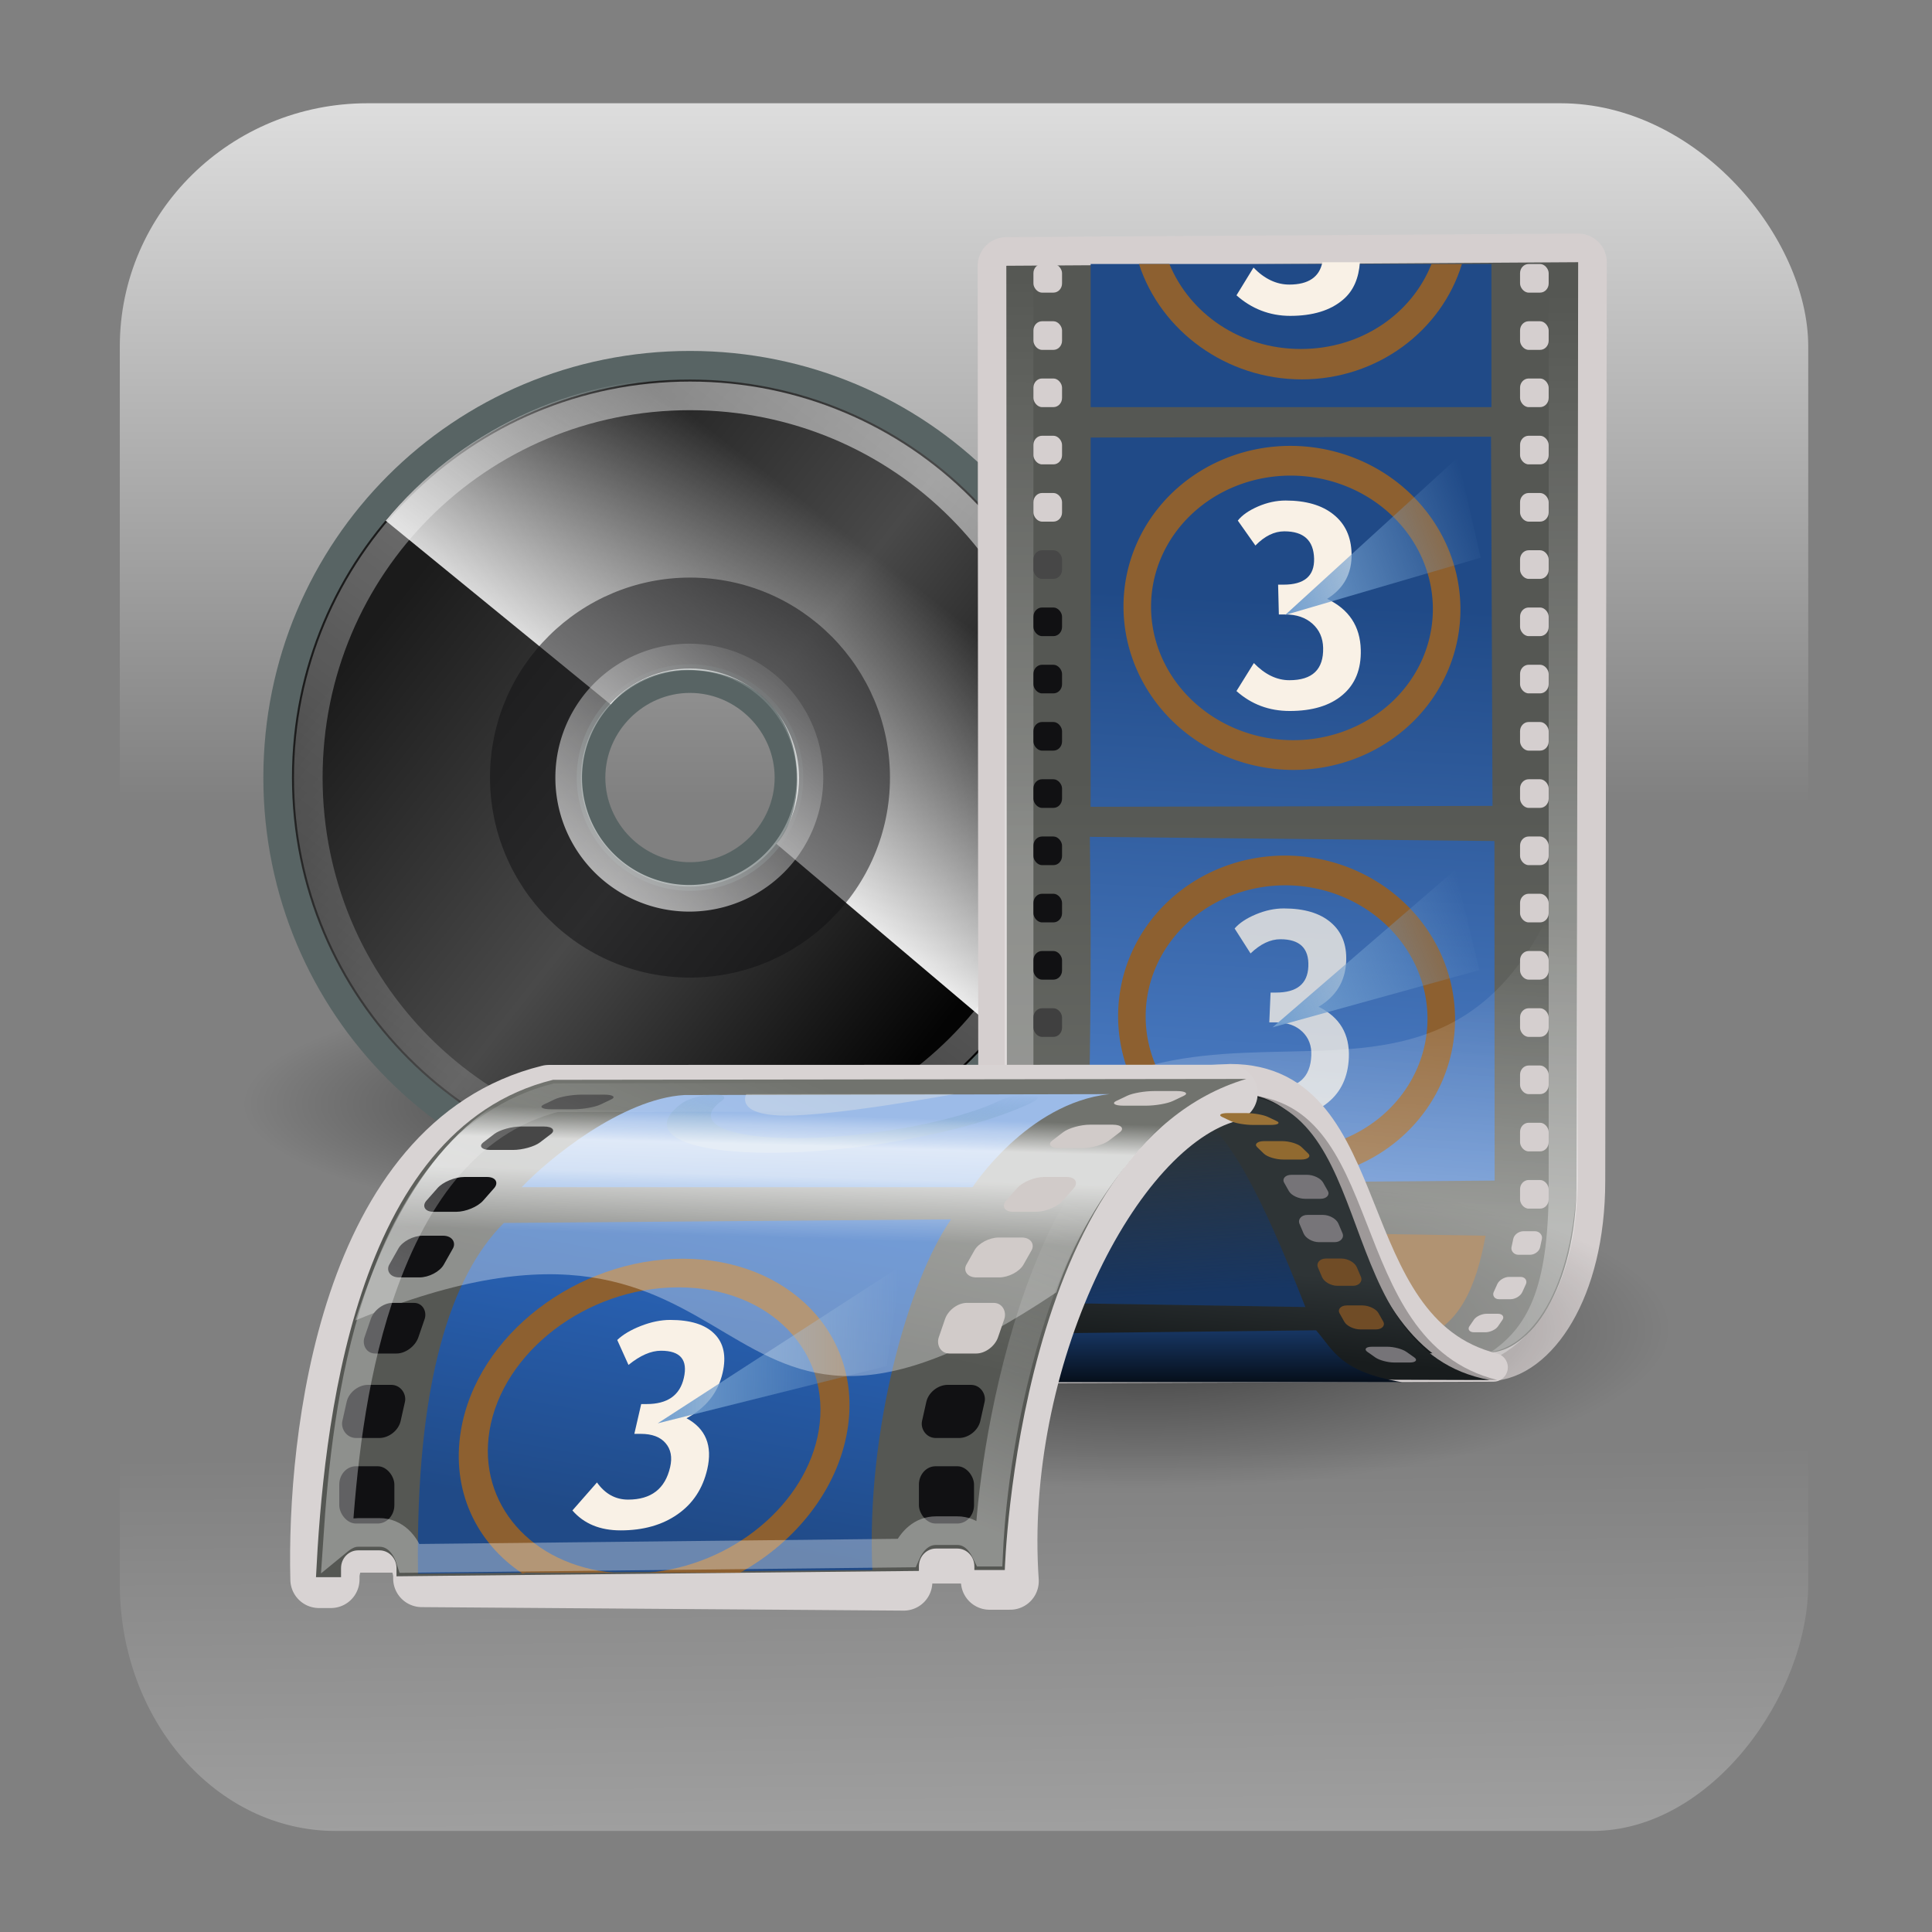 <?xml version="1.0" encoding="UTF-8" standalone="no"?>
<!-- Created with Inkscape (http://www.inkscape.org/) -->

<svg
   xmlns:dc="http://purl.org/dc/elements/1.1/"
   xmlns:cc="http://creativecommons.org/ns#"
   xmlns:rdf="http://www.w3.org/1999/02/22-rdf-syntax-ns#"
   xmlns:svg="http://www.w3.org/2000/svg"
   xmlns="http://www.w3.org/2000/svg"
   xmlns:xlink="http://www.w3.org/1999/xlink"
   xmlns:sodipodi="http://sodipodi.sourceforge.net/DTD/sodipodi-0.dtd"
   xmlns:inkscape="http://www.inkscape.org/namespaces/inkscape"
   id="svg2"
   sodipodi:version="0.32"
   inkscape:version="0.47pre0 r21549"
   width="256"
   height="256"
   version="1.0"
   sodipodi:docname="totem.svg"
   inkscape:output_extension="org.inkscape.output.svg.inkscape">
  <rect width="100%" height="100%" fill="#808080" stroke="none"/>
  <sodipodi:namedview
     inkscape:window-height="710"
     inkscape:window-width="911"
     inkscape:pageshadow="2"
     inkscape:pageopacity="0.0"
     guidetolerance="10.0"
     gridtolerance="10.0"
     objecttolerance="10.0"
     borderopacity="1.0"
     bordercolor="#666666"
     pagecolor="#ffffff"
     id="base"
     width="48px"
     height="48px"
     inkscape:zoom="1.9453125"
     inkscape:cx="128"
     inkscape:cy="131.4395"
     inkscape:window-x="321"
     inkscape:window-y="160"
     inkscape:current-layer="svg2"
     showgrid="false" />
  <defs
     id="defs5">
    <linearGradient
       inkscape:collect="always"
       id="linearGradient3149-560">
      <stop
         style="stop-color:#ffffff;stop-opacity:1;"
         offset="0"
         id="stop6111" />
      <stop
         style="stop-color:#ffffff;stop-opacity:0;"
         offset="1"
         id="stop6113" />
    </linearGradient>
    <linearGradient
       inkscape:collect="always"
       xlink:href="#linearGradient3149-560"
       id="linearGradient3155-496"
       x1="15.738"
       y1="40.105"
       x2="20.413"
       y2="29.156"
       gradientUnits="userSpaceOnUse" />
    <linearGradient
       id="linearGradient3125-277">
      <stop
         id="stop6101"
         offset="0"
         style="stop-color:#ffffff;stop-opacity:0.452;" />
      <stop
         style="stop-color:#ffffff;stop-opacity:1;"
         offset="0.5"
         id="stop6103" />
      <stop
         id="stop6105"
         offset="0.75"
         style="stop-color:#ffffff;stop-opacity:1;" />
      <stop
         id="stop6107"
         offset="1"
         style="stop-color:#ffffff;stop-opacity:0;" />
    </linearGradient>
    <linearGradient
       inkscape:collect="always"
       xlink:href="#linearGradient3125-277"
       id="linearGradient3131-818"
       gradientUnits="userSpaceOnUse"
       x1="17.312"
       y1="33.959"
       x2="17.438"
       y2="29.655"
       gradientTransform="translate(-1.062,0)" />
    <linearGradient
       id="linearGradient2951-981">
      <stop
         style="stop-color:#99b9dc;stop-opacity:1;"
         offset="0"
         id="stop6095" />
      <stop
         style="stop-color:#729fcf;stop-opacity:0;"
         offset="1"
         id="stop6097" />
    </linearGradient>
    <linearGradient
       inkscape:collect="always"
       xlink:href="#linearGradient2951-981"
       id="linearGradient2957-961"
       x1="17.333"
       y1="45.538"
       x2="17.619"
       y2="42.117"
       gradientUnits="userSpaceOnUse" />
    <linearGradient
       id="linearGradient2979-509">
      <stop
         style="stop-color:#9cbbe8;stop-opacity:1;"
         offset="0"
         id="stop6089" />
      <stop
         style="stop-color:#427fd5;stop-opacity:1;"
         offset="1"
         id="stop6091" />
    </linearGradient>
    <linearGradient
       inkscape:collect="always"
       xlink:href="#linearGradient2979-509"
       id="linearGradient2899-756"
       gradientUnits="userSpaceOnUse"
       x1="19.373"
       y1="30.125"
       x2="19.312"
       y2="32.25"
       gradientTransform="translate(-1.062,0)" />
    <linearGradient
       inkscape:collect="always"
       id="linearGradient2831-555">
      <stop
         style="stop-color:#729fcf;stop-opacity:1;"
         offset="0"
         id="stop6083" />
      <stop
         style="stop-color:#729fcf;stop-opacity:0;"
         offset="1"
         id="stop6085" />
    </linearGradient>
    <linearGradient
       inkscape:collect="always"
       xlink:href="#linearGradient2831-555"
       id="linearGradient2837-918"
       x1="14.875"
       y1="37.75"
       x2="23.375"
       y2="37.75"
       gradientUnits="userSpaceOnUse"
       gradientTransform="translate(-1.062,0)" />
    <linearGradient
       id="linearGradient2863-854">
      <stop
         style="stop-color:#204a87;stop-opacity:1;"
         offset="0"
         id="stop6077" />
      <stop
         style="stop-color:#2b68c0;stop-opacity:1;"
         offset="1"
         id="stop6079" />
    </linearGradient>
    <linearGradient
       inkscape:collect="always"
       xlink:href="#linearGradient2863-854"
       id="linearGradient2869-394"
       x1="16.748"
       y1="44.5"
       x2="18.75"
       y2="33.375"
       gradientUnits="userSpaceOnUse"
       gradientTransform="translate(-1.062,0)" />
    <linearGradient
       id="linearGradient2847-842">
      <stop
         style="stop-color:#555753;stop-opacity:1;"
         offset="0"
         id="stop6071" />
      <stop
         style="stop-color:#71736e;stop-opacity:1;"
         offset="1"
         id="stop6073" />
    </linearGradient>
    <linearGradient
       inkscape:collect="always"
       xlink:href="#linearGradient2847-842"
       id="linearGradient3147-940"
       gradientUnits="userSpaceOnUse"
       x1="18.625"
       y1="36.875"
       x2="20"
       y2="30.75"
       gradientTransform="translate(-1.062,0)" />
    <linearGradient
       id="linearGradient2847-101">
      <stop
         style="stop-color:#555753;stop-opacity:1;"
         offset="0"
         id="stop6065" />
      <stop
         style="stop-color:#71736e;stop-opacity:1;"
         offset="1"
         id="stop6067" />
    </linearGradient>
    <linearGradient
       inkscape:collect="always"
       xlink:href="#linearGradient2847-101"
       id="linearGradient2987-435"
       gradientUnits="userSpaceOnUse"
       x1="18.625"
       y1="36.875"
       x2="20"
       y2="30.75"
       gradientTransform="translate(-0.886,0.614)" />
    <linearGradient
       inkscape:collect="always"
       id="linearGradient3212-861">
      <stop
         style="stop-color:#173663;stop-opacity:1;"
         offset="0"
         id="stop6059" />
      <stop
         style="stop-color:#173663;stop-opacity:0;"
         offset="1"
         id="stop6061" />
    </linearGradient>
    <linearGradient
       inkscape:collect="always"
       xlink:href="#linearGradient3212-861"
       id="linearGradient3218-131"
       x1="30.5"
       y1="36.062"
       x2="30.125"
       y2="30.062"
       gradientUnits="userSpaceOnUse"
       gradientTransform="translate(0.938,0)" />
    <linearGradient
       id="linearGradient3222-477">
      <stop
         style="stop-color:#173663;stop-opacity:1;"
         offset="0"
         id="stop6053" />
      <stop
         style="stop-color:#060f1b;stop-opacity:1;"
         offset="1"
         id="stop6055" />
    </linearGradient>
    <linearGradient
       inkscape:collect="always"
       xlink:href="#linearGradient3222-477"
       id="linearGradient3228-49"
       x1="29.062"
       y1="37.25"
       x2="29.062"
       y2="39.062"
       gradientUnits="userSpaceOnUse"
       gradientTransform="translate(0.938,0)" />
    <linearGradient
       id="linearGradient2855-156">
      <stop
         style="stop-color:#2e3436;stop-opacity:1;"
         offset="0"
         id="stop6047" />
      <stop
         style="stop-color:#181c1d;stop-opacity:1;"
         offset="1"
         id="stop6049" />
    </linearGradient>
    <linearGradient
       inkscape:collect="always"
       xlink:href="#linearGradient2855-156"
       id="linearGradient2861-401"
       x1="32.5"
       y1="34.875"
       x2="32.25"
       y2="37.75"
       gradientUnits="userSpaceOnUse"
       gradientTransform="translate(-1.062,0)" />
    <linearGradient
       id="linearGradient2855-635">
      <stop
         style="stop-color:#2e3436;stop-opacity:1;"
         offset="0"
         id="stop6041" />
      <stop
         style="stop-color:#181c1d;stop-opacity:1;"
         offset="1"
         id="stop6043" />
    </linearGradient>
    <linearGradient
       inkscape:collect="always"
       xlink:href="#linearGradient2855-635"
       id="linearGradient3077-983"
       gradientUnits="userSpaceOnUse"
       x1="32.5"
       y1="34.875"
       x2="32.25"
       y2="37.75"
       gradientTransform="translate(-1.062,0.177)" />
    <linearGradient
       inkscape:collect="always"
       id="linearGradient3135-487">
      <stop
         style="stop-color:#ffffff;stop-opacity:1;"
         offset="0"
         id="stop6035" />
      <stop
         style="stop-color:#ffffff;stop-opacity:0;"
         offset="1"
         id="stop6037" />
    </linearGradient>
    <linearGradient
       inkscape:collect="always"
       xlink:href="#linearGradient3135-487"
       id="linearGradient3141-479"
       x1="34.162"
       y1="32.576"
       x2="34.952"
       y2="21.96"
       gradientUnits="userSpaceOnUse"
       gradientTransform="translate(-1.062,0)" />
    <linearGradient
       inkscape:collect="always"
       id="linearGradient2831-605">
      <stop
         style="stop-color:#729fcf;stop-opacity:1;"
         offset="0"
         id="stop6028" />
      <stop
         style="stop-color:#729fcf;stop-opacity:0;"
         offset="1"
         id="stop6031" />
    </linearGradient>
    <linearGradient
       inkscape:collect="always"
       xlink:href="#linearGradient2831-605"
       id="linearGradient2943-125"
       gradientUnits="userSpaceOnUse"
       x1="14.875"
       y1="37.75"
       x2="23.375"
       y2="37.75"
       gradientTransform="matrix(1,0,0.386,1,4.795,-13.833)" />
    <linearGradient
       id="linearGradient2933-58">
      <stop
         id="stop6022"
         offset="0"
         style="stop-color:#204a87;stop-opacity:1;" />
      <stop
         id="stop6024"
         offset="1"
         style="stop-color:#5b8fdb;stop-opacity:1;" />
    </linearGradient>
    <linearGradient
       inkscape:collect="always"
       xlink:href="#linearGradient2933-58"
       id="linearGradient3173-992"
       gradientUnits="userSpaceOnUse"
       gradientTransform="matrix(0.845,0,0,1,4.674,0)"
       x1="34.435"
       y1="11.625"
       x2="33.255"
       y2="37.375" />
    <linearGradient
       id="linearGradient23419-655"
       inkscape:collect="always">
      <stop
         id="stop6016"
         offset="0"
         style="stop-color:#000000;stop-opacity:1;" />
      <stop
         id="stop6018"
         offset="1"
         style="stop-color:#000000;stop-opacity:0;" />
    </linearGradient>
    <radialGradient
       inkscape:collect="always"
       xlink:href="#linearGradient23419-655"
       id="radialGradient2994-622"
       gradientUnits="userSpaceOnUse"
       gradientTransform="matrix(1,0,0,0.25,0,31.227)"
       cx="23.335"
       cy="41.636"
       fx="23.335"
       fy="41.636"
       r="22.627" />
    <linearGradient
       inkscape:collect="always"
       id="linearGradient3081-401">
      <stop
         style="stop-color:#ffffff;stop-opacity:1;"
         offset="0"
         id="stop6010" />
      <stop
         style="stop-color:#ffffff;stop-opacity:0;"
         offset="1"
         id="stop6012" />
    </linearGradient>
    <linearGradient
       inkscape:collect="always"
       xlink:href="#linearGradient3081-401"
       id="linearGradient3087-766"
       x1="46.312"
       y1="21.938"
       x2="46.375"
       y2="1.062"
       gradientUnits="userSpaceOnUse"
       gradientTransform="translate(-2,0)" />
    <linearGradient
       inkscape:collect="always"
       id="linearGradient3081-98">
      <stop
         style="stop-color:#ffffff;stop-opacity:1;"
         offset="0"
         id="stop6004" />
      <stop
         style="stop-color:#ffffff;stop-opacity:0;"
         offset="1"
         id="stop6006" />
    </linearGradient>
    <linearGradient
       inkscape:collect="always"
       xlink:href="#linearGradient3081-98"
       id="linearGradient3091-644"
       gradientUnits="userSpaceOnUse"
       x1="46.312"
       y1="21.938"
       x2="46.375"
       y2="1.062"
       gradientTransform="translate(-21,-1)" />
    <linearGradient
       inkscape:collect="always"
       id="linearGradient2831-778">
      <stop
         style="stop-color:#729fcf;stop-opacity:1;"
         offset="0"
         id="stop5998" />
      <stop
         style="stop-color:#729fcf;stop-opacity:0;"
         offset="1"
         id="stop6000" />
    </linearGradient>
    <linearGradient
       inkscape:collect="always"
       xlink:href="#linearGradient2831-778"
       id="linearGradient2949-65"
       gradientUnits="userSpaceOnUse"
       gradientTransform="matrix(0.945,0,0.364,1,5.978,-28.24)"
       x1="14.875"
       y1="37.75"
       x2="23.375"
       y2="37.75" />
    <linearGradient
       id="linearGradient2933-224">
      <stop
         id="stop5992"
         offset="0"
         style="stop-color:#204a87;stop-opacity:1;" />
      <stop
         id="stop5994"
         offset="1"
         style="stop-color:#5b8fdb;stop-opacity:1;" />
    </linearGradient>
    <linearGradient
       inkscape:collect="always"
       xlink:href="#linearGradient2933-224"
       id="linearGradient2998-29"
       gradientUnits="userSpaceOnUse"
       gradientTransform="matrix(0.788,0,0,1,5.354,0)"
       x1="34.435"
       y1="11.625"
       x2="33.255"
       y2="37.375" />
    <linearGradient
       id="linearGradient2933-568">
      <stop
         id="stop5986"
         offset="0"
         style="stop-color:#204a87;stop-opacity:1;" />
      <stop
         id="stop5988"
         offset="1"
         style="stop-color:#5b8fdb;stop-opacity:1;" />
    </linearGradient>
    <linearGradient
       inkscape:collect="always"
       xlink:href="#linearGradient2933-568"
       id="linearGradient2883-668"
       gradientUnits="userSpaceOnUse"
       x1="34.435"
       y1="11.625"
       x2="33.255"
       y2="37.375"
       gradientTransform="matrix(0.845,0,0,1,3.736,0)" />
    <linearGradient
       id="linearGradient2839-19">
      <stop
         style="stop-color:#555753;stop-opacity:1;"
         offset="0"
         id="stop5980" />
      <stop
         style="stop-color:#6c6e69;stop-opacity:1;"
         offset="1"
         id="stop5982" />
    </linearGradient>
    <linearGradient
       inkscape:collect="always"
       xlink:href="#linearGradient2839-19"
       id="linearGradient3175-43"
       gradientUnits="userSpaceOnUse"
       x1="36.509"
       y1="17.875"
       x2="36.509"
       y2="33.875"
       gradientTransform="translate(-2,0)" />
    <linearGradient
       id="linearGradient2839-626">
      <stop
         style="stop-color:#555753;stop-opacity:1;"
         offset="0"
         id="stop5974" />
      <stop
         style="stop-color:#6c6e69;stop-opacity:1;"
         offset="1"
         id="stop5976" />
    </linearGradient>
    <linearGradient
       inkscape:collect="always"
       xlink:href="#linearGradient2839-626"
       id="linearGradient2845-263"
       x1="36.509"
       y1="17.875"
       x2="36.509"
       y2="33.875"
       gradientUnits="userSpaceOnUse"
       gradientTransform="translate(-2,0)" />
    <linearGradient
       id="linearGradient6028-591"
       inkscape:collect="always">
      <stop
         id="stop5968"
         offset="0"
         style="stop-color:#ffffff;stop-opacity:1;" />
      <stop
         id="stop5970"
         offset="1"
         style="stop-color:#ffffff;stop-opacity:0;" />
    </linearGradient>
    <linearGradient
       y2="18.367"
       x2="17.743"
       y1="31.495"
       x1="28.703"
       gradientUnits="userSpaceOnUse"
       id="linearGradient3515-261"
       xlink:href="#linearGradient6028-591"
       inkscape:collect="always" />
    <linearGradient
       id="linearGradient6036-948"
       inkscape:collect="always">
      <stop
         id="stop5962"
         offset="0"
         style="stop-color:#ffffff;stop-opacity:1;" />
      <stop
         id="stop5964"
         offset="1"
         style="stop-color:#ffffff;stop-opacity:0;" />
    </linearGradient>
    <linearGradient
       y2="54.698"
       x2="48.799"
       y1="3.61"
       x1="10.502"
       gradientTransform="matrix(-0.674,0,0,0.674,31.339,1.103)"
       gradientUnits="userSpaceOnUse"
       id="linearGradient6540"
       xlink:href="#linearGradient6036-948"
       inkscape:collect="always" />
    <linearGradient
       id="linearGradient4409-301"
       inkscape:collect="always">
      <stop
         id="stop5956"
         offset="0"
         style="stop-color:#ffffff;stop-opacity:1;" />
      <stop
         id="stop5958"
         offset="1"
         style="stop-color:#ffffff;stop-opacity:0;" />
    </linearGradient>
    <linearGradient
       y2="11.67"
       x2="15.889"
       y1="24.92"
       x1="25.986"
       gradientTransform="matrix(-0.691,0,0,0.691,31.37,1.334)"
       gradientUnits="userSpaceOnUse"
       id="linearGradient6544"
       xlink:href="#linearGradient4409-301"
       inkscape:collect="always" />
    <linearGradient
       y2="14.203"
       x2="35.391"
       y1="32.416"
       x1="12.274"
       gradientUnits="userSpaceOnUse"
       id="aigrd2-532-807">
      <stop
         id="stop7437"
         style="stop-color:#040404"
         offset="0" />
      <stop
         id="stop7439"
         style="stop-color:#494949"
         offset="0.5" />
      <stop
         id="stop7441"
         style="stop-color:#1b1b1b"
         offset="1" />
    </linearGradient>
    <linearGradient
       y2="14.203"
       x2="35.391"
       y1="32.416"
       x1="12.274"
       gradientTransform="matrix(-0.823,0,0,0.823,34.695,-1.072)"
       gradientUnits="userSpaceOnUse"
       id="linearGradient6547-341"
       xlink:href="#aigrd2-532-807"
       inkscape:collect="always" />
    <linearGradient
       y2="34.307"
       x2="32.511"
       y1="11.188"
       x1="14.997"
       gradientUnits="userSpaceOnUse"
       id="aigrd1-945">
      <stop
         id="stop5940"
         style="stop-color:#ebebeb"
         offset="0" />
      <stop
         id="stop5942"
         style="stop-color:#ffffff"
         offset="0.5" />
      <stop
         id="stop5944"
         style="stop-color:#ebebeb"
         offset="1" />
    </linearGradient>
    <linearGradient
       y2="34.307"
       x2="32.511"
       y1="11.188"
       x1="14.997"
       gradientTransform="matrix(-0.823,0,0,0.823,34.695,-1.072)"
       gradientUnits="userSpaceOnUse"
       id="linearGradient6550"
       xlink:href="#aigrd1-945"
       inkscape:collect="always" />
    <linearGradient
       id="linearGradient23419-344"
       inkscape:collect="always">
      <stop
         id="stop5934"
         offset="0"
         style="stop-color:#000000;stop-opacity:1;" />
      <stop
         id="stop5936"
         offset="1"
         style="stop-color:#000000;stop-opacity:0;" />
    </linearGradient>
    <radialGradient
       r="22.627"
       fy="41.636"
       fx="23.335"
       cy="41.636"
       cx="23.335"
       gradientTransform="matrix(1,0,0,0.25,0,31.227)"
       gradientUnits="userSpaceOnUse"
       id="radialGradient3507-407"
       xlink:href="#linearGradient23419-344"
       inkscape:collect="always" />
    <linearGradient
       inkscape:collect="always"
       id="linearGradient3169">
      <stop
         style="stop-color:#ffffff;stop-opacity:1;"
         offset="0"
         id="stop3171" />
      <stop
         style="stop-color:#ffffff;stop-opacity:0;"
         offset="1"
         id="stop3173" />
    </linearGradient>
    <linearGradient
       inkscape:collect="always"
       xlink:href="#linearGradient3169"
       id="linearGradient2708"
       gradientUnits="userSpaceOnUse"
       gradientTransform="matrix(5.398,0,0,8.679,-1.815,-269.381)"
       x1="23.229"
       y1="-12.322"
       x2="23.133"
       y2="8.92" />
    <linearGradient
       inkscape:collect="always"
       xlink:href="#linearGradient3169"
       id="linearGradient2711"
       gradientUnits="userSpaceOnUse"
       gradientTransform="matrix(5.398,0,0,8.547,-1.815,-12.68)"
       x1="24"
       y1="0.649"
       x2="24"
       y2="13.971" />
  </defs>
  <rect
     ry="32.726"
     rx="28.586"
     y="-242.611"
     x="15.875"
     height="170.656"
     width="223.726"
     id="rect3177"
     style="opacity:0.897;fill:url(#linearGradient2708);fill-opacity:1;stroke:none;stroke-width:6.636;stroke-miterlimit:4;stroke-dasharray:none;stroke-opacity:1"
     transform="scale(1,-1)" />
  <rect
     style="opacity:0.897;fill:url(#linearGradient2711);fill-opacity:1;stroke:none;stroke-width:6.636;stroke-miterlimit:4;stroke-dasharray:none;stroke-opacity:1"
     id="rect3167"
     width="223.726"
     height="168.055"
     x="15.875"
     y="13.682"
     rx="32.826"
     ry="32.227" />
  <g
     style="opacity:1"
     id="g8607"
     transform="matrix(3.793,0,0,3.793,34.758,34.981)">
    <path
       transform="matrix(-0.691,0,0,0.737,31.083,-1.339)"
       inkscape:r_cy="true"
       inkscape:r_cx="true"
       d="M 45.962,41.636 A 22.627,5.657 0 1 1 0.707,41.636 A 22.627,5.657 0 1 1 45.962,41.636 z"
       sodipodi:ry="5.6568542"
       sodipodi:rx="22.627417"
       sodipodi:cy="41.63604"
       sodipodi:cx="23.334524"
       id="path23417"
       style="opacity:0.55;fill:url(#radialGradient3507-407);fill-opacity:1;fill-rule:evenodd;stroke:none;stroke-width:2;stroke-linecap:butt;stroke-linejoin:miter;marker:none;marker-start:none;marker-mid:none;marker-end:none;stroke-miterlimit:4;stroke-dasharray:none;stroke-dashoffset:0;stroke-opacity:1;visibility:visible;display:inline;overflow:visible"
       sodipodi:type="arc" />
    <path
       style="opacity:1;fill:url(#linearGradient6550);fill-rule:nonzero;stroke:none;stroke-miterlimit:4"
       d="M 14.94,3.537 C 22.925,3.537 29.345,9.957 29.345,17.941 C 29.345,25.926 22.925,32.346 14.94,32.346 C 6.956,32.346 0.536,25.926 0.536,17.941 C 0.536,9.957 6.956,3.537 14.94,3.537 L 14.94,3.537 z M 14.94,21.398 C 16.834,21.398 18.398,19.835 18.398,17.941 C 18.398,16.048 16.834,14.484 14.94,14.484 C 13.047,14.484 11.483,16.048 11.483,17.941 C 11.483,19.835 13.047,21.398 14.94,21.398 z"
       id="path3040"
       inkscape:r_cx="true"
       inkscape:r_cy="true" />
    <path
       style="opacity:1;fill:url(#linearGradient6547-341);fill-rule:nonzero;stroke:#586464;stroke-width:1;stroke-miterlimit:4;stroke-opacity:1"
       d="M 14.94,3.537 C 22.925,3.537 29.345,9.957 29.345,17.941 C 29.345,25.926 22.925,32.346 14.94,32.346 C 6.956,32.346 0.536,25.926 0.536,17.941 C 0.536,9.957 6.956,3.537 14.94,3.537 L 14.94,3.537 z M 14.94,21.398 C 16.834,21.398 18.398,19.835 18.398,17.941 C 18.398,16.048 16.834,14.484 14.94,14.484 C 13.047,14.484 11.483,16.048 11.483,17.941 C 11.483,19.835 13.047,21.398 14.94,21.398 z"
       id="path3049"
       inkscape:r_cx="true"
       inkscape:r_cy="true" />
    <path
       sodipodi:nodetypes="csccssccsc"
       id="path3531"
       d="M 15.53,3.97 C 22.97,4.25 28.873,10.342 28.873,17.855 C 28.873,21.26 27.665,24.356 25.647,26.764 L 17.96,20.258 C 18.459,19.675 18.686,18.845 18.686,18.028 C 18.686,15.683 17.092,14.178 14.836,14.178 C 13.81,14.178 12.782,14.644 12.168,15.386 L 4.309,8.966 C 6.85,5.907 10.701,3.97 15.009,3.97 C 15.189,3.97 15.351,3.963 15.53,3.97 z"
       style="opacity:1;fill:url(#linearGradient6544);fill-opacity:1;fill-rule:nonzero;stroke:none;stroke-miterlimit:4;stroke-opacity:1" />
    <path
       style="opacity:0.511;fill:#111113;fill-rule:nonzero;stroke:none;stroke-miterlimit:4"
       d="M 14.94,10.955 C 18.842,10.955 21.927,14.131 21.927,17.941 C 21.927,21.843 18.751,24.928 14.94,24.928 C 11.039,24.928 7.954,21.752 7.954,17.941 C 7.954,14.04 11.13,10.955 14.94,10.955 L 14.94,10.955 z M 14.94,21.752 C 17.027,21.752 18.751,20.028 18.751,17.941 C 18.751,15.855 17.027,14.131 14.94,14.131 C 12.854,14.131 11.13,15.855 11.13,17.941 C 11.13,20.028 12.854,21.752 14.94,21.752 z"
       id="path3051"
       inkscape:r_cx="true"
       inkscape:r_cy="true" />
    <path
       sodipodi:nodetypes="cccccc"
       id="path5264"
       d="M 14.94,4.607 C 22.332,4.607 28.275,10.55 28.275,17.941 C 28.275,25.333 22.332,31.276 14.94,31.276 C 7.549,31.276 1.606,25.333 1.606,17.941 C 1.606,10.55 7.549,4.607 14.94,4.607 L 14.94,4.607 z"
       style="opacity:0.546;fill:none;fill-rule:nonzero;stroke:url(#linearGradient6540);stroke-width:1;stroke-miterlimit:4;stroke-opacity:1"
       inkscape:r_cx="true"
       inkscape:r_cy="true" />
    <path
       transform="matrix(-0.691,0,0,0.691,31.713,0.717)"
       d="M 30.406,24.931 A 6.099,6.099 0 1 1 18.208,24.931 A 6.099,6.099 0 1 1 30.406,24.931 z"
       sodipodi:ry="6.0987959"
       sodipodi:rx="6.0987959"
       sodipodi:cy="24.930641"
       sodipodi:cx="24.306795"
       id="path6026"
       style="opacity:0.672;fill:none;fill-opacity:0.316;fill-rule:nonzero;stroke:url(#linearGradient3515-261);stroke-width:1.346;stroke-linecap:butt;stroke-linejoin:miter;marker:none;marker-start:none;marker-mid:none;marker-end:none;stroke-miterlimit:4;stroke-dashoffset:0;stroke-opacity:1;visibility:visible;display:inline;overflow:visible"
       sodipodi:type="arc"
       inkscape:r_cx="true"
       inkscape:r_cy="true" />
    <g
       transform="translate(0.938,0)"
       mask="none"
       id="g3177">
      <path
         sodipodi:nodetypes="ccsccsc"
         id="path3073"
         d="M 45.03,-0.063 L 25.053,0.062 C 25.053,0.062 25.073,29.38 25.073,29.38 C 24.89,32.532 23.937,33.291 23.25,33.875 C 23.25,33.875 41.912,38.023 41.912,38.023 C 43.285,38.023 44.976,35.847 44.976,32.025 C 44.976,32.025 45.03,-0.063 45.03,-0.063 z"
         style="opacity:1;fill:url(#linearGradient2845-263);fill-opacity:1;fill-rule:evenodd;stroke:#d5cfcf;stroke-width:2;stroke-linecap:round;stroke-linejoin:round;marker:none;marker-start:none;marker-mid:none;marker-end:none;stroke-miterlimit:4;stroke-dasharray:none;stroke-dashoffset:0;stroke-opacity:1;visibility:visible;display:inline;overflow:visible" />
      <path
         style="opacity:1;fill:url(#linearGradient3175-43);fill-opacity:1;fill-rule:evenodd;stroke:none;stroke-width:1;stroke-linecap:round;stroke-linejoin:round;marker:none;marker-start:none;marker-mid:none;marker-end:none;stroke-miterlimit:4;stroke-dasharray:none;stroke-dashoffset:0;stroke-opacity:1;visibility:visible;display:inline;overflow:visible"
         d="M 45.03,-0.063 L 25.053,0.062 C 25.053,0.062 25.073,29.38 25.073,29.38 C 24.89,32.532 23.937,33.291 23.25,33.875 C 23.25,33.875 41.912,38.023 41.912,38.023 C 43.285,38.023 44.976,35.847 44.976,32.025 C 44.976,32.025 45.03,-0.063 45.03,-0.063 z"
         id="path4008"
         sodipodi:nodetypes="ccsccsc" />
      <path
         style="opacity:1;fill:url(#linearGradient2883-668);fill-opacity:1;fill-rule:evenodd;stroke:none;stroke-width:1;stroke-linecap:round;stroke-linejoin:round;marker:none;marker-start:none;marker-mid:none;marker-end:none;stroke-miterlimit:4;stroke-dasharray:none;stroke-dashoffset:0;stroke-opacity:1;visibility:visible;display:inline;overflow:visible"
         d="M 27.997,18.962 L 42.038,18.931 L 41.986,6.034 L 28,6.063 L 27.997,18.962 z"
         id="path2879"
         sodipodi:nodetypes="ccccc" />
      <path
         style="opacity:1;fill:url(#linearGradient2998-29);fill-opacity:1;fill-rule:evenodd;stroke:none;stroke-width:1;stroke-linecap:round;stroke-linejoin:round;marker:none;marker-start:none;marker-mid:none;marker-end:none;stroke-miterlimit:4;stroke-dasharray:none;stroke-dashoffset:0;stroke-opacity:1;visibility:visible;display:inline;overflow:visible"
         d="M 28,5 L 28,0 L 42,0 L 42,5 L 28,5 z"
         id="path2996" />
      <path
         style="font-size:9.964px;font-style:normal;font-variant:normal;font-weight:bold;font-stretch:normal;text-indent:0;text-align:start;text-decoration:none;line-height:100%;letter-spacing:normal;word-spacing:normal;text-transform:none;direction:ltr;block-progression:tb;writing-mode:lr-tb;text-anchor:start;fill:#f9f1e6;fill-opacity:1;fill-rule:evenodd;stroke:none;stroke-width:1;stroke-linecap:round;stroke-linejoin:round;marker:none;marker-start:none;marker-mid:none;marker-end:none;stroke-miterlimit:4;stroke-dashoffset:0;stroke-opacity:1;visibility:visible;display:inline;overflow:visible;font-family:Trebuchet MS"
         d="M 33.093,14.919 L 33.701,13.941 C 34.088,14.34 34.501,14.54 34.942,14.54 C 35.747,14.54 36.14,14.162 36.121,13.406 C 36.112,13.062 35.989,12.783 35.75,12.569 C 35.511,12.352 35.193,12.243 34.798,12.243 L 34.574,12.243 L 34.548,11.202 L 34.738,11.202 C 35.464,11.202 35.82,10.899 35.805,10.292 C 35.789,9.656 35.442,9.339 34.765,9.339 C 34.414,9.339 34.078,9.504 33.755,9.835 L 33.14,8.964 C 33.288,8.776 33.522,8.612 33.843,8.472 C 34.164,8.333 34.487,8.263 34.811,8.263 C 35.521,8.263 36.078,8.425 36.482,8.75 C 36.889,9.074 37.1,9.528 37.114,10.112 C 37.132,10.806 36.846,11.335 36.258,11.698 C 37.023,12.062 37.416,12.655 37.436,13.479 C 37.453,14.157 37.241,14.682 36.799,15.055 C 36.361,15.428 35.746,15.615 34.954,15.615 C 34.234,15.615 33.614,15.383 33.093,14.919"
         id="path2975" />
      <path
         transform="matrix(0.786,0,8.1698e-3,0.848,21.32,-24.291)"
         d="M 23.875,42.812 A 6.875,6.062 0 1 1 10.125,42.812 A 6.875,6.062 0 1 1 23.875,42.812 z"
         sodipodi:ry="6.0625"
         sodipodi:rx="6.875"
         sodipodi:cy="42.8125"
         sodipodi:cx="17"
         id="path2929"
         style="opacity:1;fill:none;fill-opacity:1;fill-rule:evenodd;stroke:#8d6030;stroke-width:1.225;stroke-linecap:round;stroke-linejoin:round;marker:none;marker-start:none;marker-mid:none;marker-end:none;stroke-miterlimit:4;stroke-dasharray:none;stroke-dashoffset:0;stroke-opacity:1;visibility:visible;display:inline;overflow:visible"
         sodipodi:type="arc" />
      <path
         id="path2947"
         d="M 34.795,12.26 L 40.823,6.76 L 41.626,10.26 L 34.795,12.26 z"
         style="opacity:1;fill:url(#linearGradient2949-65);fill-opacity:1;fill-rule:evenodd;stroke:none;stroke-width:1;stroke-linecap:round;stroke-linejoin:round;marker:none;marker-start:none;marker-mid:none;marker-end:none;stroke-miterlimit:4;stroke-dasharray:none;stroke-dashoffset:0;stroke-opacity:1;visibility:visible;display:inline;overflow:visible" />
      <path
         sodipodi:nodetypes="cccccc"
         id="path3089"
         d="M 26,-1 L 26,31 C 25.783,35.41 24.063,36.875 23,37 C 24.354,36.062 25.024,34.613 25,31 L 25,-1 L 26,-1 z"
         style="opacity:0.312;fill:url(#linearGradient3091-644);fill-opacity:1;fill-rule:evenodd;stroke:none;stroke-width:2;stroke-linecap:round;stroke-linejoin:round;marker:none;marker-start:none;marker-mid:none;marker-end:none;stroke-miterlimit:4;stroke-dasharray:none;stroke-dashoffset:0;stroke-opacity:1;visibility:visible;display:inline;overflow:visible" />
      <path
         style="opacity:1;fill:#8d6030;fill-opacity:1;fill-rule:evenodd;stroke:none;stroke-width:1.225;stroke-linecap:round;stroke-linejoin:round;marker:none;stroke-miterlimit:4;stroke-dasharray:none;stroke-dashoffset:0;stroke-opacity:1;visibility:visible;display:inline;overflow:visible"
         d="M 29.688,0 C 30.447,2.344 32.744,4.031 35.375,4.031 C 38.006,4.031 40.254,2.344 40.969,0 L 39.906,0 C 39.225,1.726 37.469,2.969 35.344,2.969 C 33.217,2.969 31.463,1.729 30.75,0 L 29.688,0 z"
         id="path3000" />
      <rect
         ry="0.32"
         rx="0.301"
         y="18"
         x="43"
         height="1"
         width="1"
         id="rect3021"
         style="opacity:1;fill:#d5cfcf;fill-opacity:1;fill-rule:evenodd;stroke:none;stroke-width:1;stroke-linecap:round;stroke-linejoin:round;marker:none;marker-start:none;marker-mid:none;marker-end:none;stroke-miterlimit:4;stroke-dasharray:none;stroke-dashoffset:0;stroke-opacity:1;visibility:visible;display:inline;overflow:visible" />
      <rect
         style="opacity:1;fill:#d5cfcf;fill-opacity:1;fill-rule:evenodd;stroke:none;stroke-width:1;stroke-linecap:round;stroke-linejoin:round;marker:none;marker-start:none;marker-mid:none;marker-end:none;stroke-miterlimit:4;stroke-dasharray:none;stroke-dashoffset:0;stroke-opacity:1;visibility:visible;display:inline;overflow:visible"
         id="rect3023"
         width="1"
         height="1"
         x="43"
         y="16"
         rx="0.301"
         ry="0.32" />
      <rect
         ry="0.32"
         rx="0.301"
         y="14"
         x="43"
         height="1"
         width="1"
         id="rect3025"
         style="opacity:1;fill:#d5cfcf;fill-opacity:1;fill-rule:evenodd;stroke:none;stroke-width:1;stroke-linecap:round;stroke-linejoin:round;marker:none;marker-start:none;marker-mid:none;marker-end:none;stroke-miterlimit:4;stroke-dasharray:none;stroke-dashoffset:0;stroke-opacity:1;visibility:visible;display:inline;overflow:visible" />
      <rect
         style="opacity:1;fill:#d5cfcf;fill-opacity:1;fill-rule:evenodd;stroke:none;stroke-width:1;stroke-linecap:round;stroke-linejoin:round;marker:none;marker-start:none;marker-mid:none;marker-end:none;stroke-miterlimit:4;stroke-dasharray:none;stroke-dashoffset:0;stroke-opacity:1;visibility:visible;display:inline;overflow:visible"
         id="rect3027"
         width="1"
         height="1"
         x="43"
         y="12"
         rx="0.301"
         ry="0.32" />
      <rect
         ry="0.32"
         rx="0.301"
         y="10"
         x="43"
         height="1"
         width="1"
         id="rect3029"
         style="opacity:1;fill:#d5cfcf;fill-opacity:1;fill-rule:evenodd;stroke:none;stroke-width:1;stroke-linecap:round;stroke-linejoin:round;marker:none;marker-start:none;marker-mid:none;marker-end:none;stroke-miterlimit:4;stroke-dasharray:none;stroke-dashoffset:0;stroke-opacity:1;visibility:visible;display:inline;overflow:visible" />
      <rect
         style="opacity:1;fill:#d5cfcf;fill-opacity:1;fill-rule:evenodd;stroke:none;stroke-width:1;stroke-linecap:round;stroke-linejoin:round;marker:none;marker-start:none;marker-mid:none;marker-end:none;stroke-miterlimit:4;stroke-dasharray:none;stroke-dashoffset:0;stroke-opacity:1;visibility:visible;display:inline;overflow:visible"
         id="rect3031"
         width="1"
         height="1"
         x="43"
         y="8"
         rx="0.301"
         ry="0.32" />
      <rect
         ry="0.32"
         rx="0.301"
         y="6"
         x="43"
         height="1"
         width="1"
         id="rect3033"
         style="opacity:1;fill:#d5cfcf;fill-opacity:1;fill-rule:evenodd;stroke:none;stroke-width:1;stroke-linecap:round;stroke-linejoin:round;marker:none;marker-start:none;marker-mid:none;marker-end:none;stroke-miterlimit:4;stroke-dasharray:none;stroke-dashoffset:0;stroke-opacity:1;visibility:visible;display:inline;overflow:visible" />
      <rect
         style="opacity:1;fill:#d5cfcf;fill-opacity:1;fill-rule:evenodd;stroke:none;stroke-width:1;stroke-linecap:round;stroke-linejoin:round;marker:none;marker-start:none;marker-mid:none;marker-end:none;stroke-miterlimit:4;stroke-dasharray:none;stroke-dashoffset:0;stroke-opacity:1;visibility:visible;display:inline;overflow:visible"
         id="rect3035"
         width="1"
         height="1"
         x="43"
         y="4"
         rx="0.301"
         ry="0.32" />
      <rect
         ry="0.32"
         rx="0.301"
         y="2"
         x="43"
         height="1"
         width="1"
         id="rect3037"
         style="opacity:1;fill:#d5cfcf;fill-opacity:1;fill-rule:evenodd;stroke:none;stroke-width:1;stroke-linecap:round;stroke-linejoin:round;marker:none;marker-start:none;marker-mid:none;marker-end:none;stroke-miterlimit:4;stroke-dasharray:none;stroke-dashoffset:0;stroke-opacity:1;visibility:visible;display:inline;overflow:visible" />
      <rect
         style="opacity:1;fill:#d5cfcf;fill-opacity:1;fill-rule:evenodd;stroke:none;stroke-width:1;stroke-linecap:round;stroke-linejoin:round;marker:none;marker-start:none;marker-mid:none;marker-end:none;stroke-miterlimit:4;stroke-dasharray:none;stroke-dashoffset:0;stroke-opacity:1;visibility:visible;display:inline;overflow:visible"
         id="rect3039"
         width="1"
         height="1"
         x="43"
         y="0"
         rx="0.301"
         ry="0.32" />
      <rect
         style="opacity:1;fill:#111113;fill-opacity:1;fill-rule:evenodd;stroke:none;stroke-width:1;stroke-linecap:round;stroke-linejoin:round;marker:none;marker-start:none;marker-mid:none;marker-end:none;stroke-miterlimit:4;stroke-dasharray:none;stroke-dashoffset:0;stroke-opacity:1;visibility:visible;display:inline;overflow:visible"
         id="rect3053"
         width="1"
         height="1"
         x="26"
         y="18"
         rx="0.301"
         ry="0.32" />
      <rect
         ry="0.32"
         rx="0.301"
         y="16"
         x="26"
         height="1"
         width="1"
         id="rect3055"
         style="opacity:1;fill:#111113;fill-opacity:1;fill-rule:evenodd;stroke:none;stroke-width:1;stroke-linecap:round;stroke-linejoin:round;marker:none;marker-start:none;marker-mid:none;marker-end:none;stroke-miterlimit:4;stroke-dasharray:none;stroke-dashoffset:0;stroke-opacity:1;visibility:visible;display:inline;overflow:visible" />
      <rect
         style="opacity:1;fill:#111113;fill-opacity:1;fill-rule:evenodd;stroke:none;stroke-width:1;stroke-linecap:round;stroke-linejoin:round;marker:none;marker-start:none;marker-mid:none;marker-end:none;stroke-miterlimit:4;stroke-dasharray:none;stroke-dashoffset:0;stroke-opacity:1;visibility:visible;display:inline;overflow:visible"
         id="rect3057"
         width="1"
         height="1"
         x="26"
         y="14"
         rx="0.301"
         ry="0.32" />
      <rect
         ry="0.32"
         rx="0.301"
         y="12"
         x="26"
         height="1"
         width="1"
         id="rect3059"
         style="opacity:1;fill:#111113;fill-opacity:1;fill-rule:evenodd;stroke:none;stroke-width:1;stroke-linecap:round;stroke-linejoin:round;marker:none;marker-start:none;marker-mid:none;marker-end:none;stroke-miterlimit:4;stroke-dasharray:none;stroke-dashoffset:0;stroke-opacity:1;visibility:visible;display:inline;overflow:visible" />
      <rect
         style="opacity:1;fill:#474747;fill-opacity:1;fill-rule:evenodd;stroke:none;stroke-width:1;stroke-linecap:round;stroke-linejoin:round;marker:none;marker-start:none;marker-mid:none;marker-end:none;stroke-miterlimit:4;stroke-dasharray:none;stroke-dashoffset:0;stroke-opacity:1;visibility:visible;display:inline;overflow:visible"
         id="rect3061"
         width="1"
         height="1"
         x="26"
         y="10"
         rx="0.301"
         ry="0.32" />
      <rect
         ry="0.32"
         rx="0.301"
         y="8"
         x="26"
         height="1"
         width="1"
         id="rect3063"
         style="opacity:1;fill:#d5cfcf;fill-opacity:1;fill-rule:evenodd;stroke:none;stroke-width:1;stroke-linecap:round;stroke-linejoin:round;marker:none;marker-start:none;marker-mid:none;marker-end:none;stroke-miterlimit:4;stroke-dasharray:none;stroke-dashoffset:0;stroke-opacity:1;visibility:visible;display:inline;overflow:visible" />
      <rect
         style="opacity:1;fill:#d5cfcf;fill-opacity:1;fill-rule:evenodd;stroke:none;stroke-width:1;stroke-linecap:round;stroke-linejoin:round;marker:none;marker-start:none;marker-mid:none;marker-end:none;stroke-miterlimit:4;stroke-dasharray:none;stroke-dashoffset:0;stroke-opacity:1;visibility:visible;display:inline;overflow:visible"
         id="rect3065"
         width="1"
         height="1"
         x="26"
         y="6"
         rx="0.301"
         ry="0.32" />
      <rect
         ry="0.32"
         rx="0.301"
         y="4"
         x="26"
         height="1"
         width="1"
         id="rect3067"
         style="opacity:1;fill:#d5cfcf;fill-opacity:1;fill-rule:evenodd;stroke:none;stroke-width:1;stroke-linecap:round;stroke-linejoin:round;marker:none;marker-start:none;marker-mid:none;marker-end:none;stroke-miterlimit:4;stroke-dasharray:none;stroke-dashoffset:0;stroke-opacity:1;visibility:visible;display:inline;overflow:visible" />
      <rect
         style="opacity:1;fill:#d5cfcf;fill-opacity:1;fill-rule:evenodd;stroke:none;stroke-width:1;stroke-linecap:round;stroke-linejoin:round;marker:none;marker-start:none;marker-mid:none;marker-end:none;stroke-miterlimit:4;stroke-dasharray:none;stroke-dashoffset:0;stroke-opacity:1;visibility:visible;display:inline;overflow:visible"
         id="rect3069"
         width="1"
         height="1"
         x="26"
         y="2"
         rx="0.301"
         ry="0.32" />
      <rect
         ry="0.32"
         rx="0.301"
         y="0"
         x="26"
         height="1"
         width="1"
         id="rect3071"
         style="opacity:1;fill:#d5cfcf;fill-opacity:1;fill-rule:evenodd;stroke:none;stroke-width:1;stroke-linecap:round;stroke-linejoin:round;marker:none;marker-start:none;marker-mid:none;marker-end:none;stroke-miterlimit:4;stroke-dasharray:none;stroke-dashoffset:0;stroke-opacity:1;visibility:visible;display:inline;overflow:visible" />
      <path
         style="opacity:0.312;fill:url(#linearGradient3087-766);fill-opacity:1;fill-rule:evenodd;stroke:none;stroke-width:2;stroke-linecap:round;stroke-linejoin:round;marker:none;marker-start:none;marker-mid:none;marker-end:none;stroke-miterlimit:4;stroke-dasharray:none;stroke-dashoffset:0;stroke-opacity:1;visibility:visible;display:inline;overflow:visible"
         d="M 45,0 L 45,32 C 44.783,36.41 43.063,37.875 42,38 C 43.354,37.062 44.024,35.613 44,32 L 44,0 L 45,0 z"
         id="path3079"
         sodipodi:nodetypes="cccccc" />
      <path
         style="font-size:9.964px;font-style:normal;font-variant:normal;font-weight:bold;font-stretch:normal;text-indent:0;text-align:start;text-decoration:none;line-height:100%;letter-spacing:normal;word-spacing:normal;text-transform:none;direction:ltr;block-progression:tb;writing-mode:lr-tb;text-anchor:start;fill:#f9f1e6;fill-opacity:1;fill-rule:evenodd;stroke:none;stroke-width:1;stroke-linecap:round;stroke-linejoin:round;marker:none;marker-start:none;marker-mid:none;marker-end:none;stroke-miterlimit:4;stroke-dashoffset:0;stroke-opacity:1;visibility:visible;display:inline;overflow:visible;font-family:Trebuchet MS"
         d="M 36.094,-0.062 C 35.993,0.457 35.604,0.719 34.938,0.719 C 34.496,0.719 34.074,0.524 33.688,0.125 L 33.094,1.094 C 33.615,1.558 34.249,1.812 34.969,1.812 C 35.76,1.812 36.374,1.623 36.812,1.25 C 37.192,0.93 37.365,0.483 37.406,-0.062 L 36.094,-0.062 z"
         id="path3093" />
    </g>
    <path
       sodipodi:type="arc"
       style="opacity:0.55;fill:url(#radialGradient2994-622);fill-opacity:1;fill-rule:evenodd;stroke:none;stroke-width:2;stroke-linecap:butt;stroke-linejoin:miter;marker:none;marker-start:none;marker-mid:none;marker-end:none;stroke-miterlimit:4;stroke-dasharray:none;stroke-dashoffset:0;stroke-opacity:1;visibility:visible;display:inline;overflow:visible"
       id="path2992"
       sodipodi:cx="23.334524"
       sodipodi:cy="41.63604"
       sodipodi:rx="22.627417"
       sodipodi:ry="5.6568542"
       d="M 45.962,41.636 A 22.627,5.657 0 1 1 0.707,41.636 A 22.627,5.657 0 1 1 45.962,41.636 z"
       inkscape:r_cx="true"
       inkscape:r_cy="true"
       transform="matrix(-0.82,0,0,0.988,49.765,-3.941)" />
    <rect
       style="opacity:1;fill:#d5cfcf;fill-opacity:1;fill-rule:evenodd;stroke:none;stroke-width:1;stroke-linecap:round;stroke-linejoin:round;marker:none;marker-start:none;marker-mid:none;marker-end:none;stroke-miterlimit:4;stroke-dasharray:none;stroke-dashoffset:0;stroke-opacity:1;visibility:visible;display:inline;overflow:visible"
       id="rect3043"
       width="1"
       height="1"
       x="26.938"
       y="28"
       rx="0.301"
       ry="0.32" />
    <path
       sodipodi:nodetypes="ccccc"
       id="path2873"
       d="M 42.733,33.946 L 26.54,33.681 L 24.393,36.863 L 40.498,37.508 C 41.783,37.099 42.395,35.801 42.733,33.946 z"
       style="opacity:1;fill:#8d6030;fill-opacity:1;fill-rule:evenodd;stroke:none;stroke-width:1;stroke-linecap:round;stroke-linejoin:round;marker:none;marker-start:none;marker-mid:none;marker-end:none;stroke-miterlimit:4;stroke-dasharray:none;stroke-dashoffset:0;stroke-opacity:1;visibility:visible;display:inline;overflow:visible" />
    <path
       sodipodi:nodetypes="ccccc"
       id="path2877"
       d="M 43.05,32.02 L 43.043,20.158 L 28.909,20.012 C 28.975,24.767 28.914,28.165 28.823,32.132 L 43.05,32.02 z"
       style="opacity:1;fill:url(#linearGradient3173-992);fill-opacity:1;fill-rule:evenodd;stroke:none;stroke-width:1;stroke-linecap:round;stroke-linejoin:round;marker:none;marker-start:none;marker-mid:none;marker-end:none;stroke-miterlimit:4;stroke-dasharray:none;stroke-dashoffset:0;stroke-opacity:1;visibility:visible;display:inline;overflow:visible" />
    <path
       style="font-size:9.964px;font-style:normal;font-variant:normal;font-weight:bold;font-stretch:normal;text-indent:0;text-align:start;text-decoration:none;line-height:100%;letter-spacing:normal;word-spacing:normal;text-transform:none;direction:ltr;block-progression:tb;writing-mode:lr-tb;text-anchor:start;opacity:0.769;fill:#f9f1e6;fill-opacity:1;fill-rule:evenodd;stroke:none;stroke-width:1;stroke-linecap:round;stroke-linejoin:round;marker:none;marker-start:none;marker-mid:none;marker-end:none;stroke-miterlimit:4;stroke-dashoffset:0;stroke-opacity:1;visibility:visible;display:inline;overflow:visible;font-family:Trebuchet MS"
       d="M 33.516,29.169 L 34.19,28.191 C 34.549,28.59 34.949,28.79 35.391,28.79 C 36.195,28.79 36.613,28.412 36.646,27.656 C 36.661,27.312 36.556,27.033 36.332,26.819 C 36.108,26.602 35.798,26.493 35.402,26.493 L 35.178,26.493 L 35.223,25.452 L 35.413,25.452 C 36.14,25.452 36.516,25.149 36.542,24.542 C 36.57,23.906 36.244,23.589 35.566,23.589 C 35.216,23.589 34.868,23.754 34.523,24.085 L 33.967,23.214 C 34.128,23.026 34.373,22.862 34.704,22.722 C 35.034,22.583 35.362,22.513 35.686,22.513 C 36.396,22.513 36.942,22.675 37.324,23 C 37.709,23.324 37.889,23.778 37.864,24.362 C 37.834,25.056 37.512,25.585 36.9,25.948 C 37.64,26.312 37.992,26.905 37.957,27.729 C 37.927,28.407 37.679,28.932 37.212,29.305 C 36.748,29.678 36.121,29.865 35.329,29.865 C 34.609,29.865 34.005,29.633 33.516,29.169"
       id="path2973" />
    <path
       transform="matrix(0.786,0,8.1698e-3,0.848,22.07,-9.978)"
       d="M 23.875,42.812 A 6.875,6.062 0 1 1 10.125,42.812 A 6.875,6.062 0 1 1 23.875,42.812 z"
       sodipodi:ry="6.0625"
       sodipodi:rx="6.875"
       sodipodi:cy="42.8125"
       sodipodi:cx="17"
       id="path2931"
       style="opacity:1;fill:none;fill-opacity:1;fill-rule:evenodd;stroke:#8d6030;stroke-width:1.225;stroke-linecap:round;stroke-linejoin:round;marker:none;marker-start:none;marker-mid:none;marker-end:none;stroke-miterlimit:4;stroke-dasharray:none;stroke-dashoffset:0;stroke-opacity:1;visibility:visible;display:inline;overflow:visible"
       sodipodi:type="arc" />
    <path
       id="path2941"
       d="M 35.291,26.667 L 41.67,21.167 L 42.519,24.667 L 35.291,26.667 z"
       style="opacity:1;fill:url(#linearGradient2943-125);fill-opacity:1;fill-rule:evenodd;stroke:none;stroke-width:1;stroke-linecap:round;stroke-linejoin:round;marker:none;marker-start:none;marker-mid:none;marker-end:none;stroke-miterlimit:4;stroke-dasharray:none;stroke-dashoffset:0;stroke-opacity:1;visibility:visible;display:inline;overflow:visible" />
    <path
       sodipodi:nodetypes="cccccc"
       id="path3133"
       d="M 25.896,31.295 L 25.984,38.277 L 41.806,38.631 C 41.806,38.631 45.872,38.366 45.96,32.002 L 45.96,20.069 C 42.014,33.096 32.889,23.057 25.896,31.295 z"
       style="opacity:0.317;fill:url(#linearGradient3141-479);fill-opacity:1;fill-rule:evenodd;stroke:none;stroke-width:2;stroke-linecap:round;stroke-linejoin:round;marker:none;marker-start:none;marker-mid:none;marker-end:none;stroke-miterlimit:4;stroke-dasharray:none;stroke-dashoffset:0;stroke-opacity:1;visibility:visible;display:inline;overflow:visible" />
    <path
       style="opacity:1;fill:url(#linearGradient3077-983);fill-opacity:1;fill-rule:evenodd;stroke:#d7d1d1;stroke-width:1;stroke-linecap:round;stroke-linejoin:round;marker:none;marker-start:none;marker-mid:none;marker-end:none;stroke-miterlimit:4;stroke-dasharray:none;stroke-dashoffset:0;stroke-opacity:1;visibility:visible;display:inline;overflow:visible"
       d="M 9.312,29.677 L 33.814,28.447 C 39.202,28.447 37.511,37.17 43.011,38.545 C 43.011,38.545 14.967,38.641 14.967,38.641 L 9.312,29.677 z"
       id="path3075"
       sodipodi:nodetypes="ccccc" />
    <path
       style="opacity:0.266;fill:#000000;fill-opacity:1;fill-rule:evenodd;stroke:none;stroke-width:1;stroke-linecap:round;stroke-linejoin:round;marker:none;marker-start:none;marker-mid:none;marker-end:none;stroke-miterlimit:4;stroke-dasharray:none;stroke-dashoffset:0;stroke-opacity:1;visibility:visible;display:inline;overflow:visible"
       d="M 9.578,29.5 L 34.079,29.021 C 39.467,29.021 37.643,37.612 43.143,38.987 C 43.143,38.987 15.762,38.907 15.762,38.907 L 9.578,29.5 z"
       id="path3230"
       sodipodi:nodetypes="ccccc" />
    <path
       sodipodi:nodetypes="ccccc"
       id="path4006"
       d="M 9.312,29.5 L 33.814,29.021 C 39.202,29.021 37.128,37.925 42.878,38.987 C 42.878,38.987 15.497,38.907 15.497,38.907 L 9.312,29.5 z"
       style="opacity:1;fill:url(#linearGradient2861-401);fill-opacity:1;fill-rule:evenodd;stroke:none;stroke-width:1;stroke-linecap:round;stroke-linejoin:round;marker:none;marker-start:none;marker-mid:none;marker-end:none;stroke-miterlimit:4;stroke-dasharray:none;stroke-dashoffset:0;stroke-opacity:1;visibility:visible;display:inline;overflow:visible" />
    <path
       sodipodi:nodetypes="ccccc"
       id="path3220"
       d="M 36.812,37.25 C 37.416,37.933 37.629,38.695 39.812,39.062 L 20.812,39.062 L 20.188,37.438 L 36.812,37.25 z"
       style="opacity:1;fill:url(#linearGradient3228-49);fill-opacity:1;fill-rule:evenodd;stroke:none;stroke-width:2;stroke-linecap:butt;stroke-linejoin:miter;marker:none;marker-start:none;marker-mid:none;marker-end:none;stroke-miterlimit:4;stroke-dasharray:none;stroke-dashoffset:0;stroke-opacity:1;visibility:visible;display:inline;overflow:visible" />
    <path
       sodipodi:nodetypes="ccccc"
       id="path3210"
       d="M 36.438,36.438 C 34.909,32.532 33.693,30.128 32.438,29.625 L 16.375,29.562 L 20.938,36.188 L 36.438,36.438 z"
       style="opacity:1;fill:url(#linearGradient3218-131);fill-opacity:1;fill-rule:evenodd;stroke:none;stroke-width:2;stroke-linecap:butt;stroke-linejoin:miter;marker:none;marker-start:none;marker-mid:none;marker-end:none;stroke-miterlimit:4;stroke-dasharray:none;stroke-dashoffset:0;stroke-opacity:1;visibility:visible;display:inline;overflow:visible" />
    <path
       sodipodi:nodetypes="ccccccccccccccc"
       id="path2985"
       d="M 10.013,28.98 C 2.979,30.708 1.854,41.015 1.979,45.953 L 2.396,45.953 L 2.396,45.828 C 2.396,45.473 2.669,44.717 2.99,44.717 L 4.978,44.717 C 5.299,44.717 5.571,45.473 5.571,45.828 L 5.571,45.921 L 22.407,46.043 C 22.422,45.704 22.69,45.096 23.001,45.096 L 24.767,45.096 C 25.07,45.096 25.377,45.687 25.405,46.012 L 26.125,46.012 C 25.595,38.322 29.632,30.101 33.772,28.973 L 10.013,28.98 z"
       style="opacity:1;fill:url(#linearGradient2987-435);fill-opacity:1;fill-rule:evenodd;stroke:#d8d3d3;stroke-width:2;stroke-linecap:round;stroke-linejoin:round;marker:none;marker-start:none;marker-mid:none;marker-end:none;stroke-miterlimit:10;stroke-dasharray:none;stroke-dashoffset:0;stroke-opacity:1;visibility:visible;display:inline;overflow:visible" />
    <path
       sodipodi:nodetypes="ccccccccccccccccc"
       id="path3119"
       d="M 34.375,28.469 L 10.156,28.5 C 3.123,30.227 2.125,40.812 1.875,45.875 L 2.75,45.875 L 2.75,45.562 C 2.75,45.208 3.023,44.938 3.344,44.938 L 4.094,44.938 C 4.415,44.938 4.688,45.208 4.688,45.562 L 4.688,45.844 L 22.938,45.656 L 22.938,45.5 C 22.938,45.146 23.21,44.875 23.531,44.875 L 24.281,44.875 C 24.602,44.875 24.875,45.146 24.875,45.5 L 24.875,45.625 L 25.938,45.625 C 25.938,45.625 26.376,30.849 34.375,28.469 z"
       style="opacity:1;fill:url(#linearGradient3147-940);fill-opacity:1;fill-rule:evenodd;stroke:none;stroke-width:1;stroke-linecap:round;stroke-linejoin:round;marker:none;marker-start:none;marker-mid:none;marker-end:none;stroke-miterlimit:4;stroke-dasharray:none;stroke-dashoffset:0;stroke-opacity:1;visibility:visible;display:inline;overflow:visible" />
    <path
       sodipodi:nodetypes="ccccc"
       id="path4028"
       d="M 5.438,45.75 C 5.349,39.05 6.591,35.347 8.438,33.5 L 24.062,33.375 C 22.562,35.516 21.085,40.824 21.312,45.625 L 5.438,45.75 z"
       style="opacity:1;fill:url(#linearGradient2869-394);fill-opacity:1;fill-rule:evenodd;stroke:none;stroke-width:1;stroke-linecap:round;stroke-linejoin:round;marker:none;marker-start:none;marker-mid:none;marker-end:none;stroke-miterlimit:4;stroke-dasharray:none;stroke-dashoffset:0;stroke-opacity:1;visibility:visible;display:inline;overflow:visible" />
    <path
       id="path4030"
       d="M 14.688,34.75 C 10.999,34.75 7.495,37.408 6.938,40.75 C 6.589,42.839 7.472,44.675 9.094,45.75 C 9.132,45.742 9.179,45.719 9.219,45.719 L 12.281,45.719 C 9.401,45.46 7.511,43.309 7.938,40.75 C 8.392,38.02 11.32,35.75 14.531,35.75 C 17.742,35.75 19.892,38.02 19.438,40.75 C 19.011,43.309 16.435,45.46 13.469,45.719 L 16.688,45.719 C 18.637,44.639 20.093,42.817 20.438,40.75 C 20.995,37.408 18.376,34.75 14.688,34.75 z"
       style="opacity:1;fill:#8d6030;fill-opacity:1;fill-rule:evenodd;stroke:none;stroke-width:1.101;stroke-linecap:round;stroke-linejoin:round;marker:none;stroke-miterlimit:4;stroke-dasharray:none;stroke-dashoffset:0;stroke-opacity:1;visibility:visible;display:inline;overflow:visible" />
    <path
       id="text4032"
       d="M 10.833,43.544 L 11.691,42.566 C 11.975,42.965 12.338,43.165 12.779,43.165 C 13.584,43.165 14.073,42.787 14.247,42.031 C 14.326,41.687 14.273,41.408 14.089,41.194 C 13.906,40.977 13.616,40.868 13.22,40.868 L 12.996,40.868 L 13.236,39.827 L 13.426,39.827 C 14.152,39.827 14.586,39.524 14.725,38.917 C 14.872,38.281 14.606,37.964 13.928,37.964 C 13.578,37.964 13.199,38.129 12.792,38.46 L 12.399,37.589 C 12.595,37.401 12.871,37.237 13.227,37.097 C 13.584,36.958 13.924,36.888 14.248,36.888 C 14.959,36.888 15.474,37.05 15.795,37.375 C 16.12,37.699 16.215,38.153 16.08,38.737 C 15.92,39.431 15.5,39.96 14.82,40.323 C 15.492,40.687 15.733,41.28 15.544,42.104 C 15.387,42.782 15.041,43.307 14.504,43.68 C 13.971,44.053 13.308,44.24 12.517,44.24 C 11.797,44.24 11.236,44.008 10.833,43.544"
       style="font-size:9.964px;font-style:normal;font-variant:normal;font-weight:bold;font-stretch:normal;text-indent:0;text-align:start;text-decoration:none;line-height:100%;letter-spacing:normal;word-spacing:normal;text-transform:none;direction:ltr;block-progression:tb;writing-mode:lr-tb;text-anchor:start;fill:#f9f1e6;fill-opacity:1;fill-rule:evenodd;stroke:none;stroke-width:1;stroke-linecap:round;stroke-linejoin:round;marker:none;marker-start:none;marker-mid:none;marker-end:none;stroke-miterlimit:4;stroke-dashoffset:0;stroke-opacity:1;visibility:visible;display:inline;overflow:visible;font-family:Trebuchet MS" />
    <path
       id="path2829"
       d="M 13.812,40.5 L 22.312,35 L 21.812,38.5 L 13.812,40.5 z"
       style="opacity:1;fill:url(#linearGradient2837-918);fill-opacity:1;fill-rule:evenodd;stroke:none;stroke-width:1;stroke-linecap:round;stroke-linejoin:round;marker:none;marker-start:none;marker-mid:none;marker-end:none;stroke-miterlimit:4;stroke-dasharray:none;stroke-dashoffset:0;stroke-opacity:1;visibility:visible;display:inline;overflow:visible" />
    <path
       sodipodi:nodetypes="ccccc"
       id="path2871"
       d="M 9.062,32.25 L 24.812,32.25 C 24.812,32.25 26.719,29.312 29.594,29 C 29.594,29 14.75,29.031 14.75,29.031 C 12.565,29.155 9.981,31.278 9.062,32.25 z"
       style="opacity:1;fill:url(#linearGradient2899-756);fill-opacity:1;fill-rule:evenodd;stroke:none;stroke-width:1;stroke-linecap:round;stroke-linejoin:round;marker:none;marker-start:none;marker-mid:none;marker-end:none;stroke-miterlimit:4;stroke-dasharray:none;stroke-dashoffset:0;stroke-opacity:1;visibility:visible;display:inline;overflow:visible" />
    <path
       sodipodi:open="true"
       sodipodi:end="3.0348267"
       sodipodi:start="0.1023212"
       sodipodi:type="arc"
       style="opacity:1;fill:none;fill-opacity:1;fill-rule:evenodd;stroke:url(#linearGradient2957-961);stroke-width:1.57;stroke-linecap:round;stroke-linejoin:miter;marker:none;marker-start:none;marker-mid:none;marker-end:none;stroke-miterlimit:4;stroke-dasharray:none;stroke-dashoffset:0;stroke-opacity:1;visibility:visible;display:inline;overflow:visible"
       id="path2927"
       sodipodi:cx="17"
       sodipodi:cy="42.8125"
       sodipodi:rx="6.875"
       sodipodi:ry="5.2459593"
       d="M 23.839,43.348 A 6.875,5.246 0 0 1 10.164,43.372"
       transform="matrix(0.8,0,-0.566,0.325,31.783,15.173)" />
    <path
       sodipodi:nodetypes="ccsc"
       id="path2977"
       d="M 16.906,29 L 24.156,29 C 24.156,29 20.008,29.766 18.25,29.75 C 16.492,29.734 16.906,29 16.906,29 z"
       style="opacity:0.307;fill:#f9f1e6;fill-opacity:1;fill-rule:evenodd;stroke:none;stroke-width:0.8;stroke-linecap:round;stroke-linejoin:miter;marker:none;marker-start:none;marker-mid:none;marker-end:none;stroke-miterlimit:4;stroke-dasharray:none;stroke-dashoffset:0;stroke-opacity:1;visibility:visible;display:inline;overflow:visible" />
    <path
       sodipodi:nodetypes="ccccc"
       id="path3120"
       d="M 34.133,28.501 L 10.135,28.532 C 6.393,29.451 4.43,33.274 3.249,36.906 C 17.943,30.825 14.935,44.519 27.739,35.925 C 28.854,32.529 31.897,28.853 34.133,28.501 z"
       style="opacity:0.749;fill:url(#linearGradient3131-818);fill-opacity:1;fill-rule:evenodd;stroke:none;stroke-width:1;stroke-linecap:round;stroke-linejoin:round;marker:none;marker-start:none;marker-mid:none;marker-end:none;stroke-miterlimit:4;stroke-dasharray:none;stroke-dashoffset:0;stroke-opacity:1;visibility:visible;display:inline;overflow:visible" />
    <rect
       ry="0.64"
       rx="0.58"
       y="42"
       x="22.938"
       height="2"
       width="1.925"
       id="rect2885"
       style="opacity:1;fill:#111113;fill-opacity:1;fill-rule:evenodd;stroke:none;stroke-width:1;stroke-linecap:round;stroke-linejoin:round;marker:none;marker-start:none;marker-mid:none;marker-end:none;stroke-miterlimit:4;stroke-dasharray:none;stroke-dashoffset:0;stroke-opacity:1;visibility:visible;display:inline;overflow:visible" />
    <rect
       transform="matrix(1,0,-0.219,0.976,0,0)"
       style="opacity:1;fill:#111113;fill-opacity:1;fill-rule:evenodd;stroke:none;stroke-width:1;stroke-linecap:round;stroke-linejoin:round;marker:none;marker-start:none;marker-mid:none;marker-end:none;stroke-miterlimit:4;stroke-dasharray:none;stroke-dashoffset:0;stroke-opacity:1;visibility:visible;display:inline;overflow:visible"
       id="rect2887"
       width="2.036"
       height="1.902"
       x="32.116"
       y="40.119"
       rx="0.613"
       ry="0.608" />
    <rect
       transform="matrix(1,0,-0.492,0.871,0,0)"
       style="opacity:1;fill:#d1cbc9;fill-opacity:1;fill-rule:evenodd;stroke:none;stroke-width:1;stroke-linecap:round;stroke-linejoin:round;marker:none;marker-start:none;marker-mid:none;marker-end:none;stroke-miterlimit:4;stroke-dasharray:none;stroke-dashoffset:0;stroke-opacity:1;visibility:visible;display:inline;overflow:visible"
       id="rect2891"
       width="1.994"
       height="1.601"
       x="44.342"
       y="39.045"
       rx="0.6"
       ry="0.512" />
    <rect
       ry="0.598"
       rx="0.567"
       y="38.364"
       x="36.513"
       height="1.87"
       width="2.07"
       id="rect2901"
       style="opacity:1;fill:#d1cbc9;fill-opacity:1;fill-rule:evenodd;stroke:none;stroke-width:1;stroke-linecap:round;stroke-linejoin:round;marker:none;marker-start:none;marker-mid:none;marker-end:none;stroke-miterlimit:4;stroke-dasharray:none;stroke-dashoffset:0;stroke-opacity:1;visibility:visible;display:inline;overflow:visible"
       transform="matrix(1,0,-0.325,0.946,0,0)" />
    <rect
       ry="0.519"
       rx="0.596"
       y="42.526"
       x="54.822"
       height="1.622"
       width="1.98"
       id="rect2903"
       style="opacity:1;fill:#d1cbc9;fill-opacity:1;fill-rule:evenodd;stroke:none;stroke-width:1;stroke-linecap:round;stroke-linejoin:round;marker:none;marker-start:none;marker-mid:none;marker-end:none;stroke-miterlimit:4;stroke-dasharray:none;stroke-dashoffset:0;stroke-opacity:1;visibility:visible;display:inline;overflow:visible"
       transform="matrix(1,0,-0.661,0.75,0,0)" />
    <rect
       transform="matrix(1,0,-0.794,0.607,0,0)"
       style="opacity:1;fill:#d1cbc9;fill-opacity:1;fill-rule:evenodd;stroke:none;stroke-width:1;stroke-linecap:round;stroke-linejoin:round;marker:none;marker-start:none;marker-mid:none;marker-end:none;stroke-miterlimit:4;stroke-dasharray:none;stroke-dashoffset:0;stroke-opacity:1;visibility:visible;display:inline;overflow:visible"
       id="rect2905"
       width="1.98"
       height="1.35"
       x="67.652"
       y="49.535"
       rx="0.596"
       ry="0.432" />
    <rect
       ry="0.38"
       rx="0.596"
       y="67.192"
       x="91.233"
       height="1.188"
       width="1.98"
       id="rect2907"
       style="opacity:1;fill:#d1cbc9;fill-opacity:1;fill-rule:evenodd;stroke:none;stroke-width:1;stroke-linecap:round;stroke-linejoin:round;marker:none;marker-start:none;marker-mid:none;marker-end:none;stroke-miterlimit:4;stroke-dasharray:none;stroke-dashoffset:0;stroke-opacity:1;visibility:visible;display:inline;overflow:visible"
       transform="matrix(1,0,-0.903,0.43,0,0)" />
    <rect
       style="opacity:1;fill:#111113;fill-opacity:1;fill-rule:evenodd;stroke:none;stroke-width:1;stroke-linecap:round;stroke-linejoin:round;marker:none;marker-start:none;marker-mid:none;marker-end:none;stroke-miterlimit:4;stroke-dasharray:none;stroke-dashoffset:0;stroke-opacity:1;visibility:visible;display:inline;overflow:visible"
       id="rect2909"
       width="1.925"
       height="2"
       x="2.688"
       y="42"
       rx="0.58"
       ry="0.64" />
    <rect
       ry="0.608"
       rx="0.613"
       y="40.119"
       x="11.866"
       height="1.902"
       width="2.036"
       id="rect2911"
       style="opacity:1;fill:#111113;fill-opacity:1;fill-rule:evenodd;stroke:none;stroke-width:1;stroke-linecap:round;stroke-linejoin:round;marker:none;marker-start:none;marker-mid:none;marker-end:none;stroke-miterlimit:4;stroke-dasharray:none;stroke-dashoffset:0;stroke-opacity:1;visibility:visible;display:inline;overflow:visible"
       transform="matrix(1,0,-0.219,0.976,0,0)" />
    <rect
       ry="0.512"
       rx="0.6"
       y="38.973"
       x="24.181"
       height="1.673"
       width="1.904"
       id="rect2913"
       style="opacity:1;fill:#111113;fill-opacity:1;fill-rule:evenodd;stroke:none;stroke-width:1;stroke-linecap:round;stroke-linejoin:round;marker:none;marker-start:none;marker-mid:none;marker-end:none;stroke-miterlimit:4;stroke-dasharray:none;stroke-dashoffset:0;stroke-opacity:1;visibility:visible;display:inline;overflow:visible"
       transform="matrix(1,0,-0.492,0.871,0,0)" />
    <rect
       transform="matrix(1,0,-0.325,0.946,0,0)"
       style="opacity:1;fill:#111113;fill-opacity:1;fill-rule:evenodd;stroke:none;stroke-width:1;stroke-linecap:round;stroke-linejoin:round;marker:none;marker-start:none;marker-mid:none;marker-end:none;stroke-miterlimit:4;stroke-dasharray:none;stroke-dashoffset:0;stroke-opacity:1;visibility:visible;display:inline;overflow:visible"
       id="rect2915"
       width="1.882"
       height="1.87"
       x="16.451"
       y="38.364"
       rx="0.567"
       ry="0.598" />
    <rect
       transform="matrix(1,0,-0.661,0.75,0,0)"
       style="opacity:1;fill:#111113;fill-opacity:1;fill-rule:evenodd;stroke:none;stroke-width:1;stroke-linecap:round;stroke-linejoin:round;marker:none;marker-start:none;marker-mid:none;marker-end:none;stroke-miterlimit:4;stroke-dasharray:none;stroke-dashoffset:0;stroke-opacity:1;visibility:visible;display:inline;overflow:visible"
       id="rect2917"
       width="1.98"
       height="1.622"
       x="34.572"
       y="42.526"
       rx="0.596"
       ry="0.519" />
    <rect
       ry="0.432"
       rx="0.596"
       y="49.638"
       x="47.859"
       height="1.35"
       width="1.98"
       id="rect2919"
       style="opacity:1;fill:#474747;fill-opacity:1;fill-rule:evenodd;stroke:none;stroke-width:1;stroke-linecap:round;stroke-linejoin:round;marker:none;marker-start:none;marker-mid:none;marker-end:none;stroke-miterlimit:4;stroke-dasharray:none;stroke-dashoffset:0;stroke-opacity:1;visibility:visible;display:inline;overflow:visible"
       transform="matrix(1,0,-0.794,0.607,0,0)" />
    <rect
       transform="matrix(1,0,-0.903,0.43,0,0)"
       style="opacity:1;fill:#414141;fill-opacity:1;fill-rule:evenodd;stroke:none;stroke-width:1;stroke-linecap:round;stroke-linejoin:round;marker:none;marker-start:none;marker-mid:none;marker-end:none;stroke-miterlimit:4;stroke-dasharray:none;stroke-dashoffset:0;stroke-opacity:1;visibility:visible;display:inline;overflow:visible"
       id="rect2921"
       width="1.98"
       height="1.188"
       x="71.495"
       y="67.483"
       rx="0.596"
       ry="0.38" />
    <rect
       style="opacity:1;fill:#d5cfcf;fill-opacity:1;fill-rule:evenodd;stroke:none;stroke-width:1;stroke-linecap:round;stroke-linejoin:round;marker:none;marker-start:none;marker-mid:none;marker-end:none;stroke-miterlimit:4;stroke-dasharray:none;stroke-dashoffset:0;stroke-opacity:1;visibility:visible;display:inline;overflow:visible"
       id="rect3009"
       width="1"
       height="1"
       x="43.938"
       y="30"
       rx="0.301"
       ry="0.32" />
    <rect
       ry="0.32"
       rx="0.301"
       y="28"
       x="43.938"
       height="1"
       width="1"
       id="rect3011"
       style="opacity:1;fill:#d5cfcf;fill-opacity:1;fill-rule:evenodd;stroke:none;stroke-width:1;stroke-linecap:round;stroke-linejoin:round;marker:none;marker-start:none;marker-mid:none;marker-end:none;stroke-miterlimit:4;stroke-dasharray:none;stroke-dashoffset:0;stroke-opacity:1;visibility:visible;display:inline;overflow:visible" />
    <rect
       style="opacity:1;fill:#d5cfcf;fill-opacity:1;fill-rule:evenodd;stroke:none;stroke-width:1;stroke-linecap:round;stroke-linejoin:round;marker:none;marker-start:none;marker-mid:none;marker-end:none;stroke-miterlimit:4;stroke-dasharray:none;stroke-dashoffset:0;stroke-opacity:1;visibility:visible;display:inline;overflow:visible"
       id="rect3013"
       width="1"
       height="1"
       x="43.938"
       y="26"
       rx="0.301"
       ry="0.32" />
    <rect
       ry="0.32"
       rx="0.301"
       y="24"
       x="43.938"
       height="1"
       width="1"
       id="rect3015"
       style="opacity:1;fill:#d5cfcf;fill-opacity:1;fill-rule:evenodd;stroke:none;stroke-width:1;stroke-linecap:round;stroke-linejoin:round;marker:none;marker-start:none;marker-mid:none;marker-end:none;stroke-miterlimit:4;stroke-dasharray:none;stroke-dashoffset:0;stroke-opacity:1;visibility:visible;display:inline;overflow:visible" />
    <rect
       style="opacity:1;fill:#d5cfcf;fill-opacity:1;fill-rule:evenodd;stroke:none;stroke-width:1;stroke-linecap:round;stroke-linejoin:round;marker:none;marker-start:none;marker-mid:none;marker-end:none;stroke-miterlimit:4;stroke-dasharray:none;stroke-dashoffset:0;stroke-opacity:1;visibility:visible;display:inline;overflow:visible"
       id="rect3017"
       width="1"
       height="1"
       x="43.938"
       y="22"
       rx="0.301"
       ry="0.32" />
    <rect
       ry="0.32"
       rx="0.301"
       y="20"
       x="43.938"
       height="1"
       width="1"
       id="rect3019"
       style="opacity:1;fill:#d5cfcf;fill-opacity:1;fill-rule:evenodd;stroke:none;stroke-width:1;stroke-linecap:round;stroke-linejoin:round;marker:none;marker-start:none;marker-mid:none;marker-end:none;stroke-miterlimit:4;stroke-dasharray:none;stroke-dashoffset:0;stroke-opacity:1;visibility:visible;display:inline;overflow:visible" />
    <rect
       ry="0.32"
       rx="0.301"
       y="26"
       x="26.938"
       height="1"
       width="1"
       id="rect3045"
       style="opacity:1;fill:#404040;fill-opacity:1;fill-rule:evenodd;stroke:none;stroke-width:1;stroke-linecap:round;stroke-linejoin:round;marker:none;marker-start:none;marker-mid:none;marker-end:none;stroke-miterlimit:4;stroke-dasharray:none;stroke-dashoffset:0;stroke-opacity:1;visibility:visible;display:inline;overflow:visible" />
    <rect
       style="opacity:1;fill:#111113;fill-opacity:1;fill-rule:evenodd;stroke:none;stroke-width:1;stroke-linecap:round;stroke-linejoin:round;marker:none;marker-start:none;marker-mid:none;marker-end:none;stroke-miterlimit:4;stroke-dasharray:none;stroke-dashoffset:0;stroke-opacity:1;visibility:visible;display:inline;overflow:visible"
       id="rect3047"
       width="1"
       height="1"
       x="26.938"
       y="24"
       rx="0.301"
       ry="0.32" />
    <rect
       ry="0.32"
       rx="0.301"
       y="22"
       x="26.938"
       height="1"
       width="1"
       id="rect3049"
       style="opacity:1;fill:#111113;fill-opacity:1;fill-rule:evenodd;stroke:none;stroke-width:1;stroke-linecap:round;stroke-linejoin:round;marker:none;marker-start:none;marker-mid:none;marker-end:none;stroke-miterlimit:4;stroke-dasharray:none;stroke-dashoffset:0;stroke-opacity:1;visibility:visible;display:inline;overflow:visible" />
    <rect
       style="opacity:1;fill:#111113;fill-opacity:1;fill-rule:evenodd;stroke:none;stroke-width:1;stroke-linecap:round;stroke-linejoin:round;marker:none;marker-start:none;marker-mid:none;marker-end:none;stroke-miterlimit:4;stroke-dasharray:none;stroke-dashoffset:0;stroke-opacity:1;visibility:visible;display:inline;overflow:visible"
       id="rect3051"
       width="1"
       height="1"
       x="26.938"
       y="20"
       rx="0.301"
       ry="0.32" />
    <rect
       ry="0.331"
       rx="0.41"
       y="36.108"
       x="-23.345"
       height="1.035"
       width="1.362"
       id="rect3106"
       style="opacity:1;fill:#777579;fill-opacity:1;fill-rule:evenodd;stroke:none;stroke-width:1;stroke-linecap:round;stroke-linejoin:round;marker:none;marker-start:none;marker-mid:none;marker-end:none;stroke-miterlimit:4;stroke-dasharray:none;stroke-dashoffset:0;stroke-opacity:1;visibility:visible;display:inline;overflow:visible"
       transform="matrix(-1,0,0.391,0.92,0,0)" />
    <rect
       transform="matrix(-1,0,0.491,0.871,0,0)"
       style="opacity:1;fill:#767478;fill-opacity:1;fill-rule:evenodd;stroke:none;stroke-width:1;stroke-linecap:round;stroke-linejoin:round;marker:none;marker-start:none;marker-mid:none;marker-end:none;stroke-miterlimit:4;stroke-dasharray:none;stroke-dashoffset:0;stroke-opacity:1;visibility:visible;display:inline;overflow:visible"
       id="rect3108"
       width="1.363"
       height="0.962"
       x="-18.968"
       y="36.531"
       rx="0.41"
       ry="0.308" />
    <rect
       ry="0.296"
       rx="0.468"
       y="44.025"
       x="-4.48"
       height="0.925"
       width="1.553"
       id="rect3110"
       style="opacity:1;fill:#916a30;fill-opacity:1;fill-rule:evenodd;stroke:none;stroke-width:1;stroke-linecap:round;stroke-linejoin:round;marker:none;marker-start:none;marker-mid:none;marker-end:none;stroke-miterlimit:4;stroke-dasharray:none;stroke-dashoffset:0;stroke-opacity:1;visibility:visible;display:inline;overflow:visible"
       transform="matrix(-1,0,0.718,0.696,0,0)" />
    <rect
       transform="matrix(-1,0,0.903,0.43,0,0)"
       style="opacity:1;fill:#9a7237;fill-opacity:1;fill-rule:evenodd;stroke:none;stroke-width:1;stroke-linecap:round;stroke-linejoin:round;marker:none;marker-start:none;marker-mid:none;marker-end:none;stroke-miterlimit:4;stroke-dasharray:none;stroke-dashoffset:0;stroke-opacity:1;visibility:visible;display:inline;overflow:visible"
       id="rect3112"
       width="1.603"
       height="0.962"
       x="27.442"
       y="68.982"
       rx="0.483"
       ry="0.308" />
    <rect
       transform="matrix(-1,0,0.391,0.92,0,0)"
       style="opacity:1;fill:#704c26;fill-opacity:1;fill-rule:evenodd;stroke:none;stroke-width:1;stroke-linecap:round;stroke-linejoin:round;marker:none;marker-start:none;marker-mid:none;marker-end:none;stroke-miterlimit:4;stroke-dasharray:none;stroke-dashoffset:0;stroke-opacity:1;visibility:visible;display:inline;overflow:visible"
       id="rect3114"
       width="1.362"
       height="1.035"
       x="-23.341"
       y="37.765"
       rx="0.41"
       ry="0.331" />
    <rect
       ry="0.308"
       rx="0.41"
       y="41.77"
       x="-18.332"
       height="0.962"
       width="1.363"
       id="rect3116"
       style="opacity:1;fill:#704c26;fill-opacity:1;fill-rule:evenodd;stroke:none;stroke-width:1;stroke-linecap:round;stroke-linejoin:round;marker:none;marker-start:none;marker-mid:none;marker-end:none;stroke-miterlimit:4;stroke-dasharray:none;stroke-dashoffset:0;stroke-opacity:1;visibility:visible;display:inline;overflow:visible"
       transform="matrix(-1,0,0.491,0.871,0,0)" />
    <rect
       transform="matrix(-1,0,0.818,0.576,0,0)"
       style="opacity:1;fill:#767478;fill-opacity:1;fill-rule:evenodd;stroke:none;stroke-width:1;stroke-linecap:round;stroke-linejoin:round;marker:none;marker-start:none;marker-mid:none;marker-end:none;stroke-miterlimit:4;stroke-dasharray:none;stroke-dashoffset:0;stroke-opacity:1;visibility:visible;display:inline;overflow:visible"
       id="rect3118"
       width="1.363"
       height="0.956"
       x="14.002"
       y="65.668"
       rx="0.41"
       ry="0.306" />
    <path
       d="M 31.812,29.094 L 10.25,29.125 C 7.052,29.945 5.181,32.754 4.062,36.125 C 3.094,39.044 2.788,42.17 2.625,44.625 C 2.831,44.456 3.061,44.312 3.344,44.312 L 4.094,44.312 C 4.628,44.312 4.997,44.728 5.156,45.219 L 22.5,45.031 C 22.69,44.602 23.041,44.25 23.531,44.25 L 24.281,44.25 C 24.757,44.25 25.084,44.591 25.281,45 L 25.375,45 C 25.411,44.225 25.571,41.347 26.562,37.781 C 27.461,34.547 29.046,31.054 31.812,29.094 z"
       inkscape:href="#path3119"
       id="path3145"
       style="opacity:0.337;fill:none;fill-opacity:1;fill-rule:evenodd;stroke:url(#linearGradient3155-496);stroke-width:1;stroke-linecap:butt;stroke-linejoin:miter;marker:none;marker-start:none;marker-mid:none;marker-end:none;stroke-miterlimit:4;stroke-dasharray:none;stroke-dashoffset:0;stroke-opacity:1;visibility:visible;display:inline;overflow:visible"
       xlink:href="#path3119"
       inkscape:original="M 34.375 28.46875 L 10.15625 28.5 C 3.1227784 30.227252 2.125 40.8125 1.875 45.875 L 2.75 45.875 L 2.75 45.5625 C 2.75 45.208103 3.0226401 44.9375 3.34375 44.9375 L 4.09375 44.9375 C 4.4148597 44.9375 4.6875 45.208103 4.6875 45.5625 L 4.6875 45.84375 L 22.9375 45.65625 L 22.9375 45.5 C 22.9375 45.145603 23.21014 44.875 23.53125 44.875 L 24.28125 44.875 C 24.602361 44.875 24.875 45.145603 24.875 45.5 L 24.875 45.625 L 25.9375 45.625 C 25.9375 45.625 26.376301 30.848731 34.375 28.46875 z "
       inkscape:radius="-0.61472619"
       sodipodi:type="inkscape:offset" />
    <rect
       ry="0.32"
       rx="0.301"
       y="32"
       x="43.938"
       height="1"
       width="1"
       id="rect3165"
       style="opacity:1;fill:#d5cfcf;fill-opacity:1;fill-rule:evenodd;stroke:none;stroke-width:1;stroke-linecap:round;stroke-linejoin:round;marker:none;marker-start:none;marker-mid:none;marker-end:none;stroke-miterlimit:4;stroke-dasharray:none;stroke-dashoffset:0;stroke-opacity:1;visibility:visible;display:inline;overflow:visible" />
    <rect
       transform="matrix(1,0,-0.21,0.978,0,0)"
       style="opacity:1;fill:#d5cfcf;fill-opacity:1;fill-rule:evenodd;stroke:none;stroke-width:1;stroke-linecap:round;stroke-linejoin:round;marker:none;marker-start:none;marker-mid:none;marker-end:none;stroke-miterlimit:4;stroke-dasharray:none;stroke-dashoffset:0;stroke-opacity:1;visibility:visible;display:inline;overflow:visible"
       id="rect8923"
       width="1"
       height="0.842"
       x="51.014"
       y="34.549"
       rx="0.301"
       ry="0.269" />
    <rect
       transform="matrix(1,0,-0.413,0.911,0,0)"
       ry="0.274"
       rx="0.301"
       y="38.842"
       x="59.299"
       height="0.856"
       width="1"
       id="rect3169"
       style="opacity:1;fill:#d5cfcf;fill-opacity:1;fill-rule:evenodd;stroke:none;stroke-width:1;stroke-linecap:round;stroke-linejoin:round;marker:none;marker-start:none;marker-mid:none;marker-end:none;stroke-miterlimit:4;stroke-dasharray:none;stroke-dashoffset:0;stroke-opacity:1;visibility:visible;display:inline;overflow:visible" />
    <rect
       style="opacity:1;fill:#d5cfcf;fill-opacity:1;fill-rule:evenodd;stroke:none;stroke-width:1;stroke-linecap:round;stroke-linejoin:round;marker:none;marker-start:none;marker-mid:none;marker-end:none;stroke-miterlimit:4;stroke-dasharray:none;stroke-dashoffset:0;stroke-opacity:1;visibility:visible;display:inline;overflow:visible"
       id="rect3171"
       width="1"
       height="0.783"
       x="67.508"
       y="44.398"
       rx="0.301"
       ry="0.25"
       transform="matrix(1,0,-0.564,0.826,0,0)" />
  </g>
</svg>
